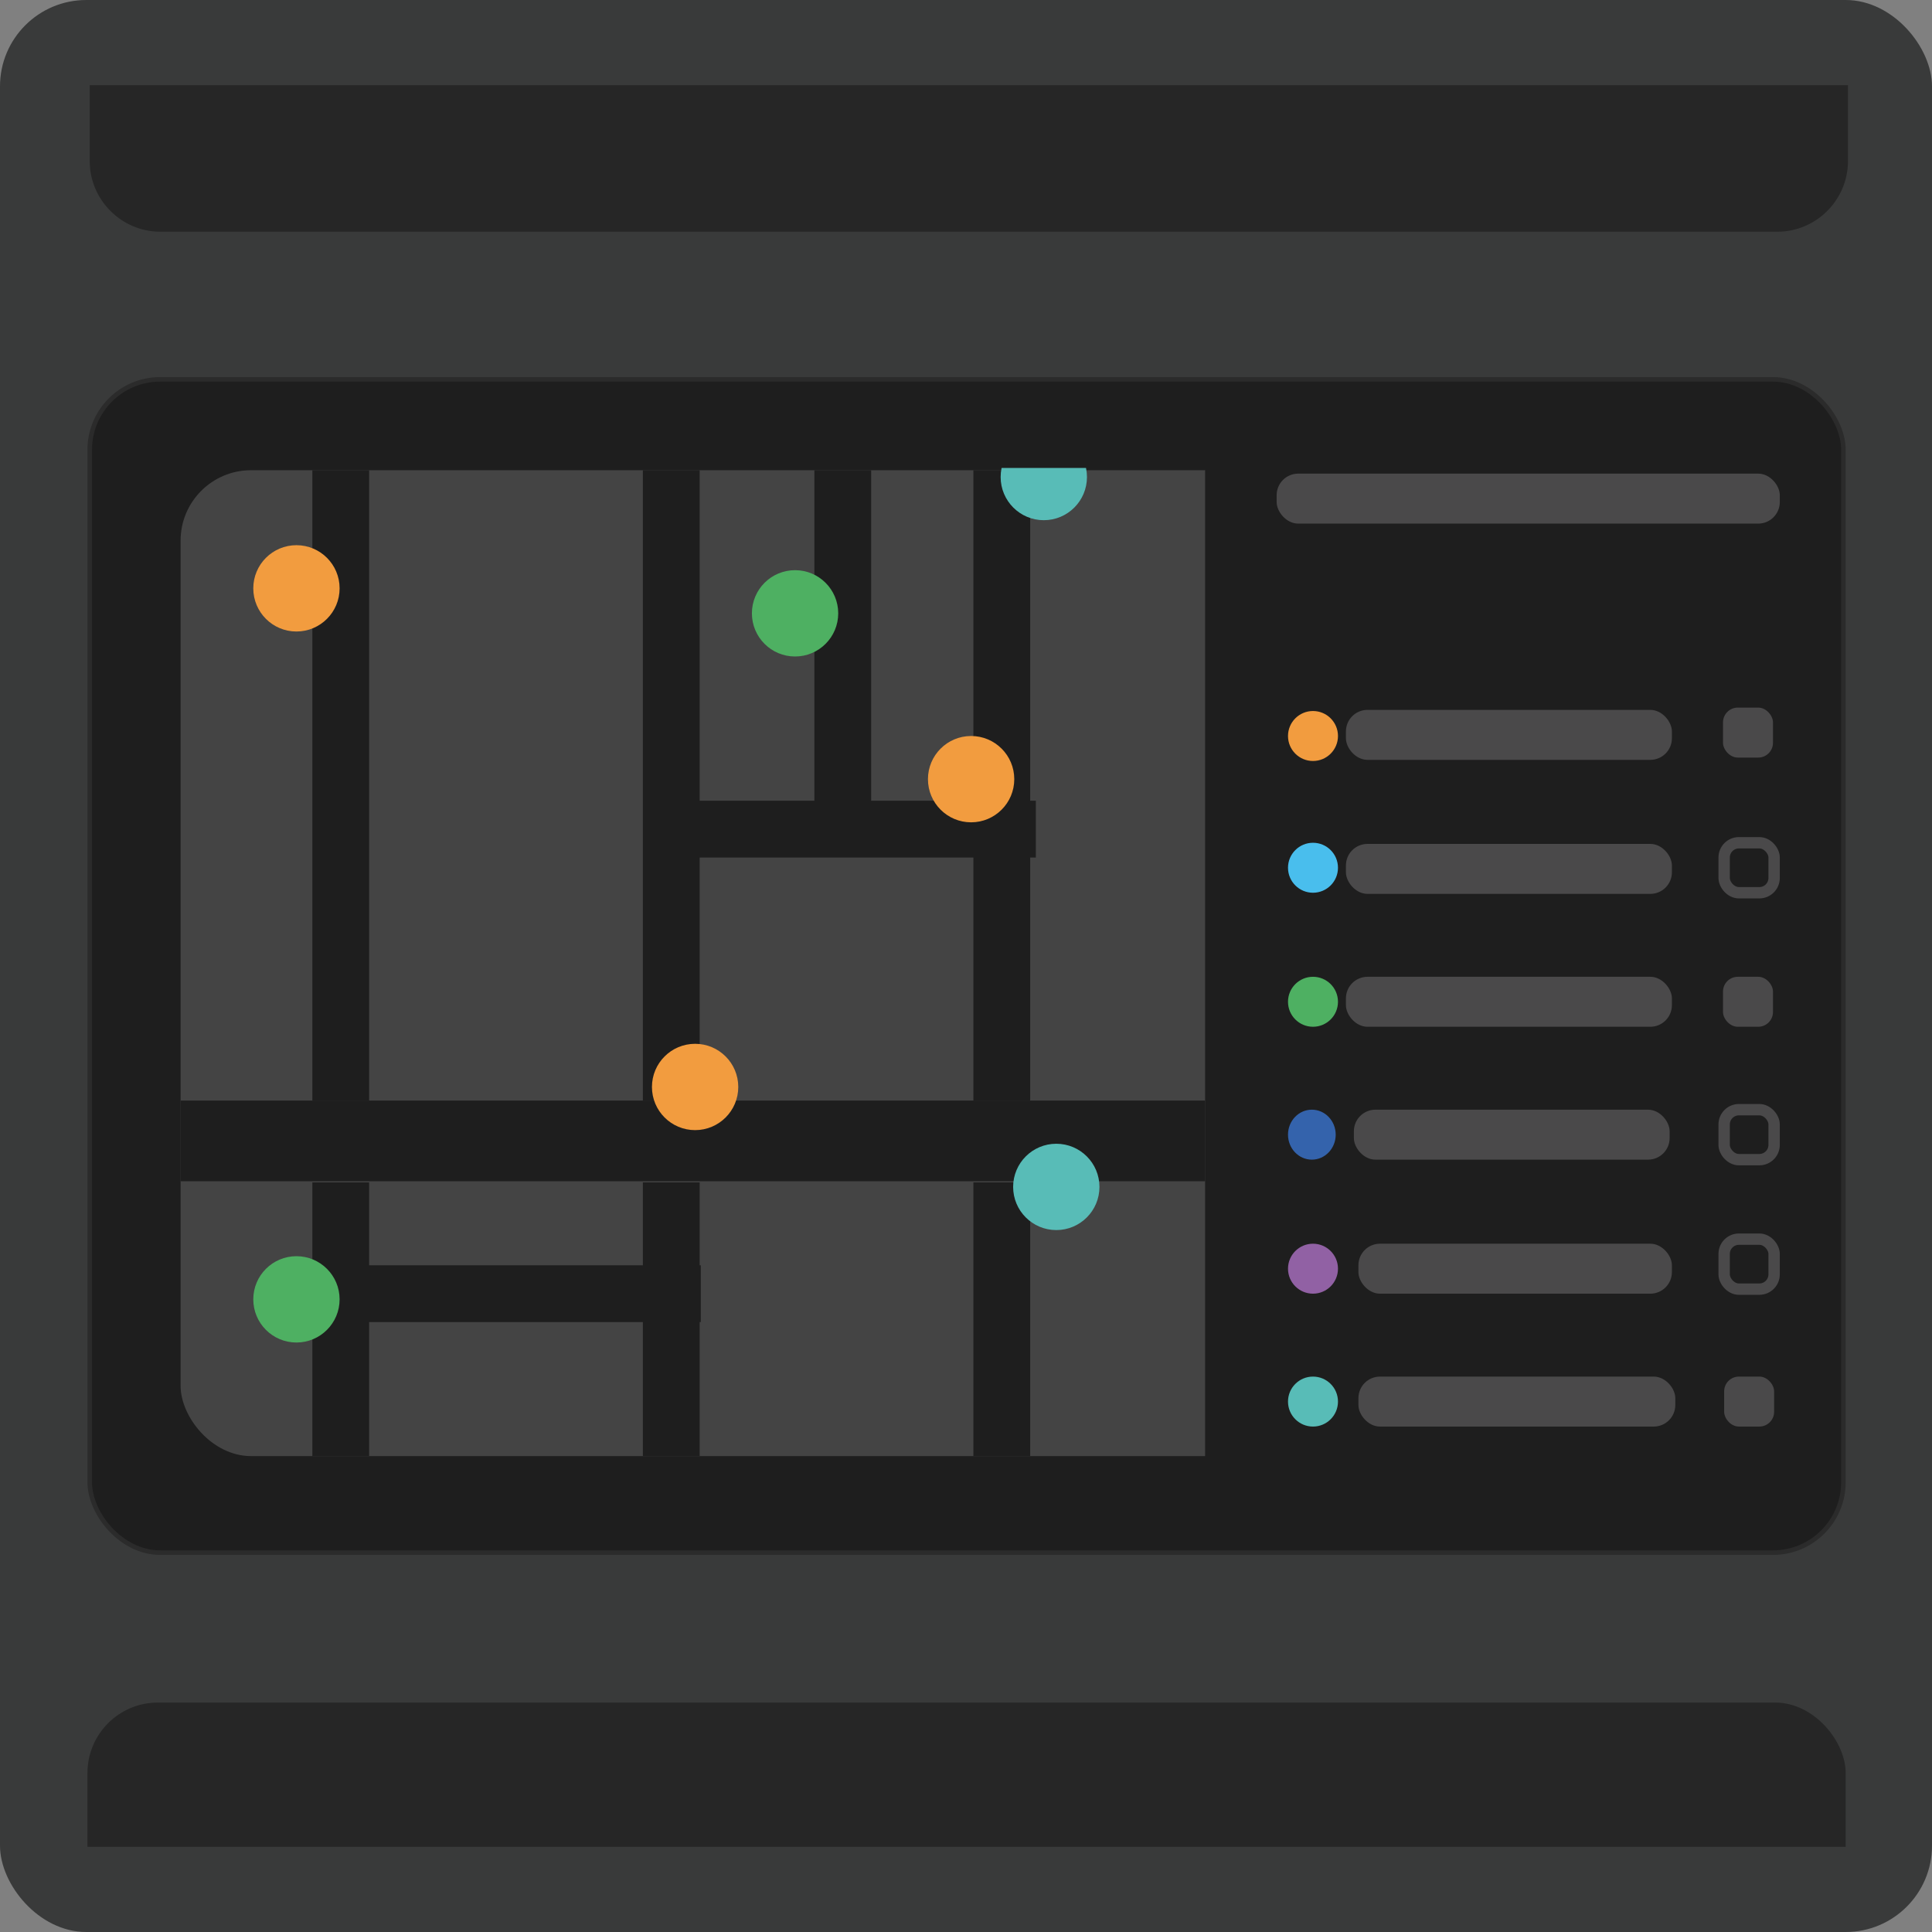<?xml version="1.0" encoding="UTF-8"?>
<svg id="Capa_1" data-name="Capa 1" xmlns="http://www.w3.org/2000/svg" xmlns:xlink="http://www.w3.org/1999/xlink" version="1.1" viewBox="0 0 170.1 170.1">
  <rect x="0" y="0" width="170.1" height="170.1" fill="#808080" stroke="none"/>
  <defs>
    <style>
      .cls-1 {
        fill: #58bcb7;
      }

      .cls-1, .cls-2, .cls-3, .cls-4, .cls-5, .cls-6, .cls-7, .cls-8, .cls-9, .cls-10, .cls-11, .cls-12, .cls-13, .cls-14 {
        stroke-width: 0px;
      }

      .cls-2, .cls-15 {
        fill: #1e1e1e;
      }

      .cls-16 {
        clip-path: url(#clippath);
      }

      .cls-3, .cls-17, .cls-18 {
        fill: none;
      }

      .cls-4 {
        fill: #4eb062;
      }

      .cls-17 {
        stroke: #fff;
        stroke-width: 5px;
      }

      .cls-17, .cls-18, .cls-15 {
        stroke-miterlimit: 10;
      }

      .cls-5 {
        fill: #4a494a;
      }

      .cls-19 {
        clip-path: url(#clippath-1);
      }

      .cls-6 {
        fill: #9161a4;
      }

      .cls-7 {
        fill: #f29c3f;
      }

      .cls-18 {
        stroke: #4a494a;
      }

      .cls-8 {
        fill: #393a3a;
      }

      .cls-9 {
        fill: #e6e6e4;
      }

      .cls-10 {
        fill: #49beed;
      }

      .cls-11 {
        fill: #3463ac;
      }

      .cls-12 {
        fill: #444;
      }

      .cls-15 {
        stroke: #2b2b2b;
        stroke-width: .4px;
      }

      .cls-13 {
        fill: #1f1f1f;
        isolation: isolate;
        opacity: .7;
      }

      .cls-14 {
        fill: #719bd1;
      }
    </style>
    <clipPath id="clippath">
      <rect class="cls-3" x="7.5" y="7.5" width="155.2" height="155.1"/>
    </clipPath>
    <clipPath id="clippath-1">
      <rect class="cls-3" x="11.5" y="41.2" width="94.6" height="91.1"/>
    </clipPath>
  </defs>
  <rect class="cls-8" y="0" width="170.1" height="170.1" rx="7.6" ry="7.6"/>
  <g class="cls-16">
    <g>
      <g>
        <rect class="cls-15" x="7.9" y="33.4" width="154.4" height="103.3" rx="6.2" ry="6.2"/>
        <path class="cls-13" d="M14.1-82.9h142.4c3.4,0,6.2,2.8,6.2,6.2V14.2c0,3.4-2.8,6.2-6.2,6.2H14.1c-3.4,0-6.2-2.8-6.2-6.2v-90.9c0-3.4,2.8-6.2,6.2-6.2Z"/>
        <rect class="cls-13" x="7.7" y="149.9" width="154.8" height="103.3" rx="6.2" ry="6.2"/>
        <g class="cls-19">
          <g>
            <g>
              <rect class="cls-15" x="7.9" y="33.6" width="155.2" height="102.3" rx="6.2" ry="6.2"/>
              <g>
                <rect class="cls-12" x="15.9" y="41.4" width="140.1" height="86.8" rx="6.2" ry="6.2"/>
                <rect class="cls-2" x="15.9" y="96.9" width="140.1" height="7.1"/>
                <rect class="cls-2" x="27.5" y="41.4" width="5" height="55.5"/>
                <rect class="cls-2" x="56.6" y="41.4" width="5" height="55.5"/>
                <rect class="cls-2" x="71.7" y="41.4" width="5" height="32.5"/>
                <rect class="cls-2" x="129.3" y="41.4" width="5" height="46.3"/>
                <rect class="cls-2" x="57.1" y="70.5" width="34.1" height="5"/>
                <rect class="cls-2" x="27.6" y="111.4" width="34.1" height="5"/>
                <rect class="cls-2" x="85.7" y="41.4" width="5" height="55.5"/>
                <rect class="cls-2" x="114.7" y="41.4" width="5" height="55.5"/>
                <rect class="cls-2" x="143.8" y="41.4" width="5" height="55.5"/>
                <rect class="cls-2" x="27.5" y="104.1" width="5" height="24.1"/>
                <rect class="cls-2" x="56.6" y="104.1" width="5" height="24.1"/>
                <rect class="cls-2" x="85.7" y="104.1" width="5" height="24.1"/>
                <rect class="cls-2" x="114.7" y="104.1" width="5" height="24.1"/>
                <rect class="cls-2" x="143.8" y="104.1" width="5" height="24.1"/>
                <circle class="cls-14" cx="150" cy="94.8" r="2.8"/>
              </g>
            </g>
            <line class="cls-17" x1="116.8" y1="41.2" x2="116.8" y2="97.2"/>
            <line class="cls-17" x1="145.8" y1="41.2" x2="145.8" y2="97.2"/>
            <line class="cls-17" x1="116.8" y1="104.5" x2="116.8" y2="128.8"/>
            <line class="cls-17" x1="145.8" y1="104.5" x2="145.8" y2="128.8"/>
            <circle class="cls-7" cx="85.5" cy="68.6" r="3.8"/>
            <circle class="cls-1" cx="93" cy="104.5" r="3.8"/>
            <circle class="cls-7" cx="61.2" cy="95.7" r="3.8"/>
            <circle class="cls-7" cx="26.1" cy="51.8" r="3.8"/>
            <circle class="cls-4" cx="26.1" cy="114.4" r="3.8"/>
            <circle class="cls-4" cx="70" cy="54" r="3.8"/>
            <circle class="cls-1" cx="91.9" cy="42" r="3.8"/>
          </g>
        </g>
      </g>
      <rect class="cls-5" x="112.4" y="41.7" width="44.3" height="4.4" rx="1.9" ry="1.9"/>
      <rect class="cls-9" x="172.8" y="51.6" width="7.7" height="4.4" rx="1.9" ry="1.9"/>
      <rect class="cls-9" x="172.8" y="61.7" width="7.7" height="4.4" rx="1.9" ry="1.9"/>
      <rect class="cls-9" x="172.8" y="71.7" width="7.7" height="4.4" rx="1.9" ry="1.9"/>
      <g>
        <g>
          <circle class="cls-7" cx="115.6" cy="64.8" r="2.2"/>
          <rect class="cls-5" x="118.5" y="62.5" width="28.7" height="4.4" rx="1.9" ry="1.9"/>
          <rect class="cls-5" x="151.7" y="62.3" width="4.4" height="4.4" rx="1.3" ry="1.3"/>
        </g>
        <g>
          <circle class="cls-10" cx="115.6" cy="76.4" r="2.2"/>
          <rect class="cls-5" x="118.5" y="74.3" width="28.7" height="4.4" rx="1.9" ry="1.9"/>
          <rect class="cls-18" x="151.8" y="74.2" width="4.4" height="4.4" rx="1.3" ry="1.3"/>
        </g>
        <g>
          <circle class="cls-4" cx="115.6" cy="88.2" r="2.2"/>
          <rect class="cls-5" x="118.5" y="86" width="28.7" height="4.4" rx="1.9" ry="1.9"/>
          <rect class="cls-5" x="151.7" y="86" width="4.4" height="4.4" rx="1.3" ry="1.3"/>
        </g>
        <g>
          <ellipse class="cls-11" cx="115.5" cy="99.9" rx="2.1" ry="2.2"/>
          <rect class="cls-5" x="119.2" y="97.7" width="27.8" height="4.4" rx="1.9" ry="1.9"/>
          <rect class="cls-18" x="151.8" y="97.7" width="4.4" height="4.4" rx="1.3" ry="1.3"/>
        </g>
        <g>
          <circle class="cls-6" cx="115.6" cy="111.7" r="2.2"/>
          <rect class="cls-5" x="119.6" y="109.5" width="27.6" height="4.4" rx="1.9" ry="1.9"/>
          <rect class="cls-18" x="151.8" y="109.1" width="4.4" height="4.4" rx="1.3" ry="1.3"/>
        </g>
        <g>
          <circle class="cls-1" cx="115.6" cy="123.4" r="2.2"/>
          <rect class="cls-5" x="119.6" y="121.2" width="27.9" height="4.4" rx="1.9" ry="1.9"/>
          <rect class="cls-5" x="151.8" y="121.2" width="4.4" height="4.4" rx="1.3" ry="1.3"/>
        </g>
      </g>
    </g>
  </g>
</svg>
